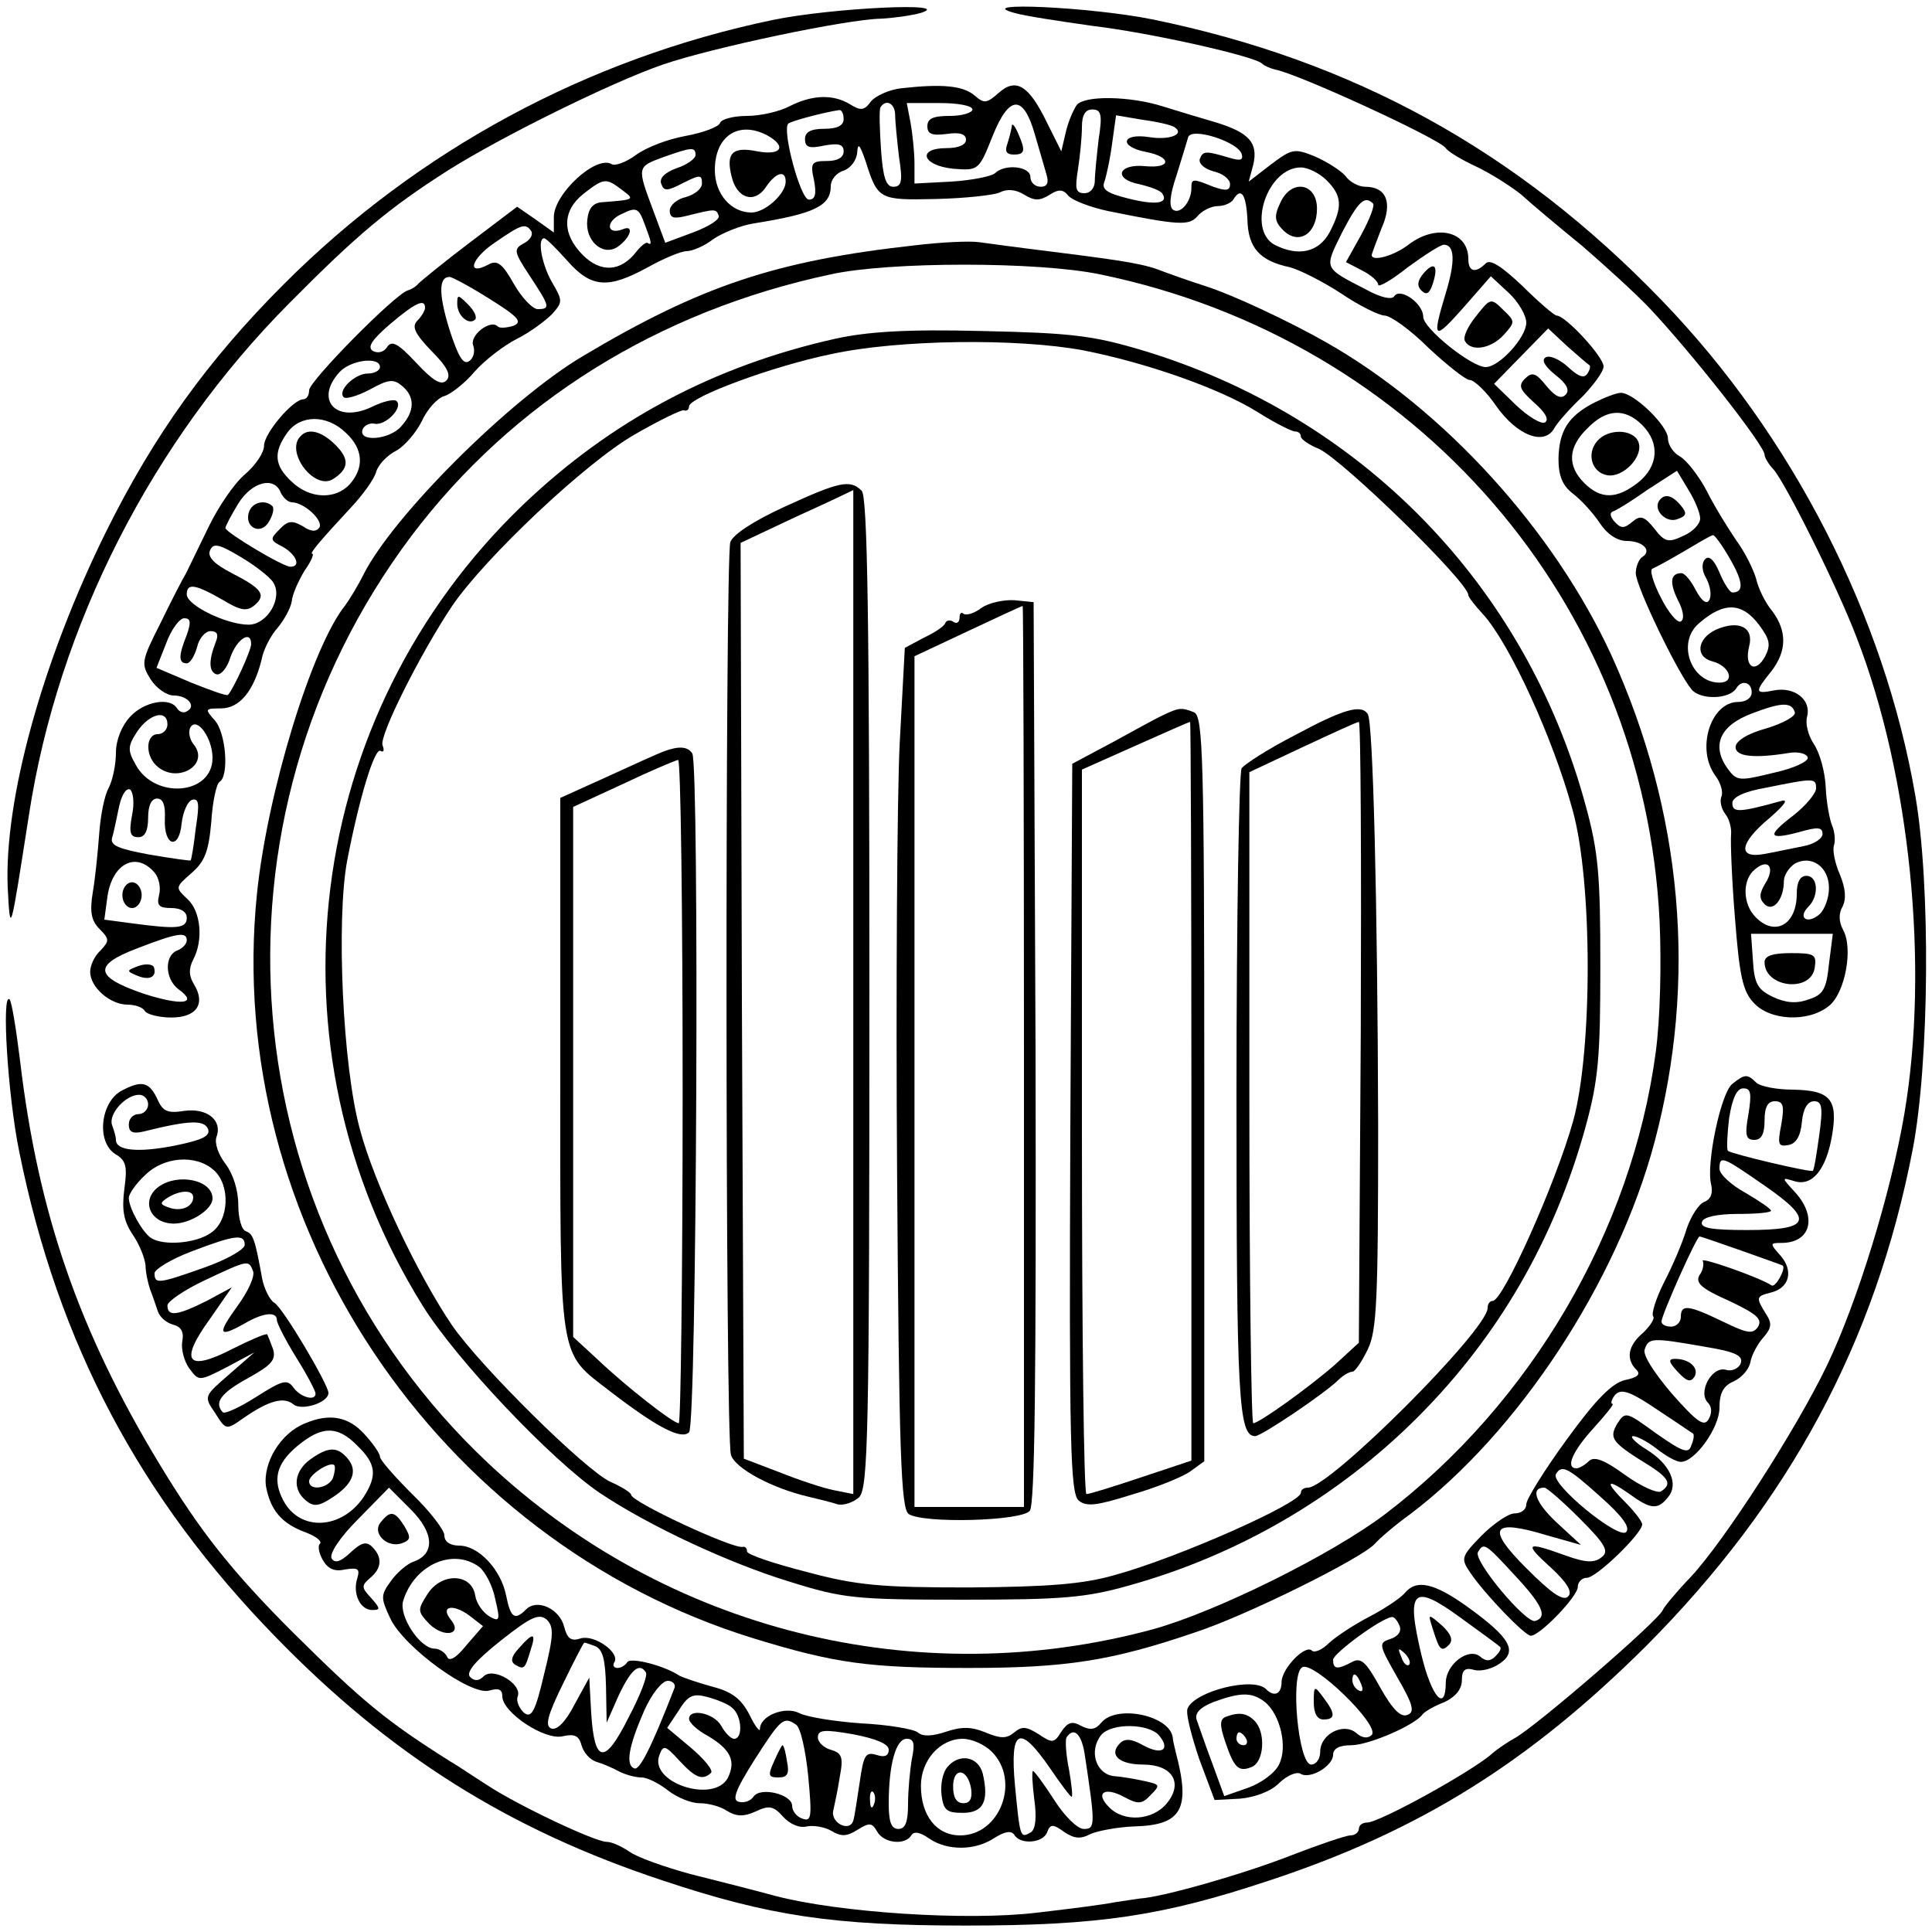 <?xml version="1.0" standalone="no"?>
<!DOCTYPE svg PUBLIC "-//W3C//DTD SVG 20010904//EN"
 "http://www.w3.org/TR/2001/REC-SVG-20010904/DTD/svg10.dtd">
<svg version="1.0" xmlns="http://www.w3.org/2000/svg"
 width="300pt" height="300pt" viewBox="0 0 300 300"
 preserveAspectRatio="xMidYMid meet">
<g transform="translate(0,300) scale(0.1,-0.1)"
fill="#000000" stroke="none">
<path d="M1200 2969 c-288 -60 -551 -202 -759 -410 -119 -119 -202 -235 -276
-384 -99 -200 -159 -417 -153 -554 4 -75 4 -72 33 114 45 293 191 580 405 795
104 105 154 147 245 205 82 52 256 138 335 165 76 26 284 70 338 71 20 1 48 5
62 9 54 17 -138 8 -230 -11z"/>
<path d="M1575 2980 c17 -5 71 -13 120 -20 93 -11 256 -48 265 -59 3 -3 12 -7
20 -9 37 -7 256 -108 265 -122 3 -5 24 -18 48 -29 23 -11 54 -31 69 -43 14
-13 57 -49 95 -80 37 -32 84 -75 103 -95 68 -72 180 -215 180 -229 0 -4 6 -15
14 -23 19 -22 99 -182 129 -261 83 -214 113 -511 74 -740 -21 -123 -73 -292
-120 -390 -48 -100 -159 -272 -211 -328 -23 -24 -42 -47 -44 -52 -6 -16 -197
-181 -230 -199 -11 -6 -27 -17 -34 -23 -29 -27 -176 -108 -195 -108 -7 0 -13
-4 -13 -10 0 -5 -6 -10 -13 -10 -7 0 -48 -14 -92 -31 -74 -29 -200 -65 -235
-67 -8 -1 -26 -4 -40 -6 -14 -3 -68 -10 -120 -16 -108 -13 -307 0 -406 26 -33
9 -92 24 -132 34 -40 11 -83 26 -95 35 -12 8 -27 15 -35 15 -18 0 -139 57
-187 89 -22 14 -47 31 -56 36 -100 63 -136 93 -244 200 -96 96 -144 157 -207
261 -126 208 -189 391 -217 628 -6 49 -13 91 -16 94 -13 13 -3 -150 15 -237
60 -297 187 -537 399 -754 177 -182 361 -298 600 -377 165 -55 264 -70 471
-70 207 0 306 15 471 70 234 77 404 184 585 364 222 223 356 471 414 771 26
135 28 413 4 550 -48 279 -191 559 -394 769 -224 232 -478 372 -791 436 -94
19 -281 28 -214 10z"/>
<path d="M1400 2863 c-19 -2 -41 -12 -48 -21 -10 -14 -16 -14 -32 -4 -26 16
-59 15 -94 -3 -15 -8 -45 -15 -66 -15 -21 0 -40 -5 -42 -11 -2 -6 -26 -15 -53
-20 -28 -5 -62 -18 -78 -30 -15 -11 -32 -17 -37 -14 -24 15 -90 -46 -90 -82
l0 -24 -28 20 -29 20 -74 -56 c-41 -31 -76 -60 -79 -63 -3 -4 -10 -9 -17 -11
-21 -7 -153 -141 -153 -155 0 -8 -4 -14 -9 -14 -16 0 -61 -53 -61 -72 0 -11
-13 -30 -29 -44 -17 -14 -42 -51 -57 -82 -15 -31 -31 -64 -35 -72 -5 -8 -23
-43 -40 -78 -30 -59 -30 -63 -15 -87 9 -14 25 -25 36 -25 21 0 35 -16 21 -24
-5 -4 -12 -2 -16 4 -11 18 -51 11 -73 -13 -13 -14 -22 -36 -22 -56 0 -18 -5
-42 -11 -54 -7 -12 -13 -44 -15 -72 -2 -27 -6 -68 -10 -91 -5 -31 -2 -44 11
-57 15 -15 15 -18 1 -33 -9 -8 -16 -23 -16 -33 0 -24 31 -51 58 -51 11 0 24
-4 27 -10 3 -5 22 -10 41 -10 39 0 54 21 35 52 -8 13 -8 24 -1 38 16 30 12 75
-9 94 -19 18 -19 18 6 40 21 18 27 34 31 79 2 32 8 60 13 63 15 9 10 77 -8 96
-15 17 -15 18 10 18 29 0 51 27 63 75 3 17 15 39 25 50 10 12 20 30 22 41 1
12 11 33 20 48 10 14 15 26 12 26 -5 0 9 17 60 72 18 19 36 44 39 55 3 11 17
26 31 33 13 7 31 28 40 46 8 18 24 36 35 39 10 3 32 20 47 38 16 18 46 41 66
51 20 10 44 28 54 38 17 19 17 21 0 50 -16 28 -23 68 -12 68 3 0 19 -16 36
-35 37 -42 63 -44 125 -10 25 14 52 25 60 25 9 0 28 8 42 19 15 10 43 21 62
24 94 15 120 27 120 58 0 10 9 21 20 24 11 4 20 16 21 28 1 16 4 13 13 -13 19
-60 21 -61 109 -59 45 1 90 6 99 10 11 6 25 5 38 -3 16 -10 24 -10 39 -1 15
10 22 9 30 -1 6 -7 34 -18 63 -24 109 -22 125 -23 138 -7 7 8 21 15 31 15 10
0 21 5 24 10 12 20 20 9 22 -31 1 -44 19 -64 66 -74 15 -4 51 -22 80 -41 28
-19 59 -34 67 -34 9 0 40 -22 68 -50 29 -27 58 -50 64 -50 7 0 26 -18 41 -40
33 -47 76 -63 91 -34 6 10 26 32 44 49 17 18 32 38 32 46 0 15 -59 79 -73 79
-3 0 -27 20 -53 46 -33 31 -50 42 -57 35 -16 -16 -27 -13 -27 7 0 43 -50 55
-93 22 -22 -17 -57 -27 -57 -16 0 2 7 20 15 41 18 40 8 65 -25 65 -10 0 -24 7
-31 17 -8 9 -29 22 -47 30 -32 13 -36 12 -68 -12 l-35 -27 7 26 c8 34 -6 50
-58 66 -24 7 -61 18 -83 25 -51 16 -121 17 -133 2 -5 -7 -13 -25 -17 -42 l-7
-30 -22 44 c-28 58 -48 71 -75 47 -19 -17 -23 -17 -38 -4 -18 15 -50 18 -113
11z m-10 -42 c0 -10 3 -39 6 -65 6 -38 4 -46 -9 -46 -11 0 -16 14 -19 58 -2
31 -3 60 -1 65 8 14 23 7 23 -12z m120 9 c0 -5 -16 -10 -35 -10 -26 0 -35 -4
-35 -16 0 -12 7 -15 30 -12 20 3 30 0 30 -9 0 -8 -12 -13 -30 -13 -47 0 -38
-27 10 -32 39 -3 40 -3 61 50 26 65 48 66 66 3 7 -24 15 -52 18 -62 4 -13 1
-19 -9 -19 -9 0 -16 7 -16 15 0 17 -40 21 -55 6 -6 -5 -36 -11 -68 -13 l-57
-3 0 31 c0 17 -3 46 -6 63 l-6 31 51 0 c28 0 51 -4 51 -10z m-200 -15 c0 -10
-10 -15 -30 -15 -21 0 -30 -5 -30 -16 0 -13 7 -15 30 -10 22 4 30 2 30 -9 0
-10 -10 -15 -26 -15 -24 0 -26 -3 -20 -30 4 -21 2 -30 -8 -30 -13 0 -42 108
-32 118 4 4 57 18 79 21 4 1 7 -6 7 -14z m396 -31 c-3 -26 -6 -55 -6 -65 0
-11 -7 -19 -16 -19 -14 0 -15 7 -10 38 3 20 6 49 6 65 0 18 5 27 16 27 14 0
16 -8 10 -46z m117 19 c18 -11 -6 -21 -38 -16 -44 7 -48 -15 -5 -23 40 -8 39
-26 -2 -22 -42 4 -50 -20 -9 -28 17 -4 34 -10 36 -15 10 -15 -11 -18 -54 -7
-32 8 -41 14 -36 26 3 9 9 36 12 60 l6 43 41 -7 c23 -3 44 -8 49 -11z m-632
-13 c31 -17 23 -32 -15 -25 -39 8 -49 -3 -40 -39 8 -34 35 -43 53 -17 15 23
31 28 31 9 0 -19 -32 -48 -53 -48 -32 0 -57 29 -57 66 0 53 37 77 81 54z m737
-29 c3 -10 -2 -11 -19 -6 -37 11 -41 11 -46 -2 -2 -7 7 -15 21 -19 14 -3 26
-12 26 -20 0 -10 -6 -11 -26 -4 -32 13 -34 13 -34 -2 0 -21 -17 -41 -28 -34
-7 4 -6 22 5 54 8 26 16 52 18 59 5 16 77 -7 83 -26z m-848 -2 c0 -5 -13 -15
-29 -20 -19 -7 -28 -16 -24 -25 4 -11 9 -11 34 2 26 13 29 13 29 -1 0 -8 -11
-17 -25 -21 -14 -3 -25 -13 -25 -21 0 -12 7 -13 27 -8 44 11 45 11 49 0 2 -6
-16 -17 -40 -26 l-43 -16 -19 51 c-25 67 -25 67 16 82 45 16 50 16 50 3z m980
-39 c24 -24 25 -41 5 -80 -17 -32 -49 -39 -86 -20 -43 24 -11 120 41 120 11 0
29 -9 40 -20z m-1094 -15 c20 -15 20 -15 -31 -19 -14 -1 -21 -9 -23 -27 -4
-32 23 -57 46 -43 21 14 28 36 9 28 -26 -10 -27 13 -1 24 22 11 26 9 35 -16
11 -29 12 -34 4 -29 -2 1 -10 -5 -17 -14 -24 -31 -55 -33 -83 -5 -33 33 -32
69 1 95 32 25 35 25 60 6z m1166 -21 c3 -3 -5 -24 -18 -48 l-24 -43 25 -13
c14 -7 25 -17 25 -22 0 -5 21 7 46 27 26 19 51 35 56 35 17 0 18 -26 3 -75
-22 -73 -19 -75 28 -22 l42 48 28 -26 c15 -14 27 -35 27 -46 0 -23 -42 -69
-63 -69 -22 0 -97 60 -97 78 0 21 -36 46 -45 32 -4 -6 -21 -2 -43 10 -68 35
-66 32 -38 89 25 48 35 58 48 45z m-1307 -43 c3 -6 -2 -14 -12 -19 -16 -9 -15
-13 10 -51 31 -47 32 -51 12 -51 -8 0 -25 18 -37 39 -18 32 -26 38 -40 30 -34
-18 -27 9 10 34 42 29 48 31 57 18z m-65 -105 c45 -28 52 -36 37 -42 -10 -3
-21 -4 -24 -1 -11 12 -45 -14 -38 -30 3 -9 0 -20 -7 -24 -9 -6 -17 9 -30 49
-17 55 -17 82 0 82 4 0 32 -15 62 -34z m-100 -14 c0 -4 -5 -13 -12 -20 -9 -9
-4 -20 22 -47 25 -25 31 -38 23 -46 -8 -8 -21 0 -47 28 -28 30 -38 35 -45 24
-5 -8 -14 -10 -22 -6 -9 6 -2 17 27 42 39 33 54 40 54 25z m1808 -89 c2 -1 1
-7 -3 -13 -5 -8 -14 -5 -30 10 -13 12 -29 19 -35 15 -7 -4 -1 -14 15 -27 18
-14 23 -24 16 -31 -7 -7 -16 -3 -30 14 -16 20 -22 22 -33 11 -11 -11 -8 -17
14 -37 17 -15 24 -26 17 -31 -6 -3 -26 9 -45 27 l-34 33 42 43 42 43 30 -28
c17 -15 32 -28 34 -29z m-1878 -3 c0 -5 -8 -10 -19 -10 -20 0 -48 -27 -37 -37
3 -3 21 2 40 12 29 16 37 17 50 6 21 -17 20 -40 -1 -63 -18 -21 -67 -25 -60
-5 2 6 11 11 19 9 17 -3 44 25 34 35 -3 4 -21 0 -39 -9 -55 -26 -89 11 -50 54
17 19 63 25 63 8z m-53 -102 c27 -25 29 -54 6 -80 -22 -24 -62 -23 -90 4 -27
25 -29 45 -7 76 20 28 61 29 91 0z m-101 -93 c4 -8 11 -15 18 -15 19 -1 48
-28 42 -39 -5 -7 -13 -7 -26 2 -16 9 -23 9 -36 -5 -15 -15 -15 -17 5 -27 21
-12 29 -31 12 -31 -12 0 -100 53 -101 60 0 3 9 20 20 38 21 34 56 43 66 17z
m-12 -139 c16 -24 -9 -66 -38 -66 -34 0 -96 30 -96 47 0 18 13 16 55 -8 28
-17 38 -19 50 -9 19 16 12 26 -35 50 -27 14 -38 25 -34 35 5 12 13 11 48 -10
22 -13 45 -31 50 -39z m-134 -82 c-13 -32 -13 -44 0 -44 5 0 12 11 16 25 3 14
13 25 21 25 10 0 13 -5 8 -17 -11 -28 -11 -46 1 -50 7 -2 17 10 22 27 10 28
32 42 32 20 0 -10 -27 -69 -36 -79 -2 -2 -27 7 -57 19 l-54 23 15 38 c8 22 21
39 28 39 10 0 11 -6 4 -26z m-30 -139 c0 -8 -7 -15 -15 -15 -18 0 -20 -31 -3
-48 31 -31 86 0 58 33 -6 8 -8 20 -4 26 10 16 34 -17 34 -48 0 -57 -89 -65
-119 -11 -13 23 -13 29 2 52 19 28 47 35 47 11z m-55 -141 c-5 -27 -3 -34 10
-34 10 0 15 10 15 30 0 19 5 30 14 30 9 0 13 -10 12 -31 -2 -43 22 -50 26 -8
2 18 9 34 16 37 11 3 12 -6 6 -44 -3 -27 -7 -50 -8 -50 0 -1 -29 3 -64 9 -48
9 -61 14 -58 26 3 9 7 31 11 49 4 18 11 29 17 26 5 -4 7 -21 3 -40z m35 -89
c7 -8 10 -24 7 -35 -4 -16 0 -20 19 -20 15 0 24 -6 24 -15 0 -17 -15 -18 -83
-9 l-45 6 5 37 c8 51 45 69 73 36z m50 -105 c0 -6 -7 -13 -15 -16 -20 -8 -19
-44 2 -60 32 -23 5 -26 -54 -7 -76 26 -79 44 -11 70 62 24 78 27 78 13z"/>
<path d="M1571 2803 c-1 -6 -4 -18 -7 -27 -4 -11 -1 -16 10 -16 18 0 19 6 6
35 -5 11 -9 15 -9 8z"/>
<path d="M1988 2685 c-10 -21 -9 -29 5 -43 24 -23 52 -5 52 34 0 40 -40 47
-57 9z"/>
<path d="M2210 2575 c-9 -11 -10 -19 -3 -26 8 -8 13 -5 18 11 9 28 2 35 -15
15z"/>
<path d="M2292 2509 c-13 -16 -21 -33 -17 -39 10 -17 41 -11 60 10 18 20 18
21 -1 39 -19 19 -20 18 -42 -10z"/>
<path d="M710 2528 c0 -18 18 -34 28 -24 3 4 -2 14 -11 23 -16 16 -17 16 -17
1z"/>
<path d="M467 2323 c-25 -24 21 -85 50 -67 25 16 26 31 4 53 -21 21 -42 27
-54 14z"/>
<path d="M387 2206 c-9 -24 17 -38 30 -17 7 11 9 22 6 25 -11 11 -31 6 -36 -8z"/>
<path d="M190 1610 c0 -11 7 -20 15 -20 8 0 15 9 15 20 0 11 -7 20 -15 20 -8
0 -15 -9 -15 -20z"/>
<path d="M215 1500 c-19 -7 -19 -8 -2 -15 19 -8 31 -2 26 13 -2 5 -13 6 -24 2z"/>
<path d="M1420 2619 c-216 -24 -332 -63 -515 -172 -113 -67 -295 -248 -341
-340 -9 -18 -22 -39 -28 -47 -52 -65 -121 -291 -137 -448 -52 -509 278 -1004
771 -1156 127 -39 179 -46 334 -46 151 0 222 11 351 55 80 26 261 116 280 138
6 7 30 28 55 46 168 127 321 360 379 577 67 251 44 513 -67 757 -89 193 -259
381 -442 485 -56 32 -145 74 -189 88 -25 8 -53 18 -61 21 -32 13 -56 17 -175
32 -49 6 -101 13 -115 15 -14 2 -59 0 -100 -5z m288 -45 c491 -101 845 -509
869 -1004 3 -67 1 -152 -6 -204 -37 -277 -194 -545 -420 -717 -83 -63 -263
-152 -361 -179 -366 -99 -755 -2 -1032 258 -401 377 -452 997 -119 1440 157
208 383 349 651 406 91 20 322 20 418 0z"/>
<path d="M1297 2474 c-188 -42 -348 -127 -485 -258 -340 -326 -405 -843 -156
-1243 52 -84 200 -240 275 -291 76 -51 200 -109 295 -138 83 -26 102 -28 269
-28 154 0 191 3 258 22 169 47 324 137 448 261 126 126 213 277 261 451 20 73
23 108 23 250 0 142 -3 177 -23 250 -93 342 -349 604 -688 706 -77 23 -110 27
-249 30 -117 3 -178 -1 -228 -12z m385 -18 c97 -19 212 -59 271 -96 27 -17 53
-30 58 -30 5 0 9 -3 9 -8 0 -4 13 -13 28 -19 37 -17 232 -207 232 -227 0 -3
10 -16 23 -30 41 -45 109 -193 139 -304 31 -111 31 -372 1 -482 -27 -97 -109
-280 -125 -280 -5 0 -8 -5 -8 -11 0 -34 -245 -279 -279 -279 -6 0 -11 -3 -11
-8 0 -16 -191 -101 -290 -128 -49 -14 -103 -18 -225 -19 -136 0 -174 3 -252
24 -51 13 -93 27 -93 32 0 5 -3 8 -7 7 -16 -3 -173 70 -173 81 0 3 -14 12 -32
20 -38 17 -202 179 -246 243 -53 78 -121 221 -143 304 -27 98 -37 325 -20 417
19 99 43 177 52 171 5 -3 6 1 3 9 -5 15 58 141 108 216 52 76 208 223 283 266
38 22 73 39 77 38 4 -2 8 1 8 6 0 14 128 62 220 81 105 23 290 25 392 6z"/>
<path d="M1218 2213 c-48 -22 -80 -43 -84 -55 -8 -27 -8 -1390 1 -1417 6 -21
64 -52 120 -65 17 -4 37 -9 46 -12 9 -2 24 3 33 11 14 15 16 93 16 784 0 583
-3 770 -12 779 -18 18 -35 14 -120 -25z m107 -753 l0 -780 -30 6 c-16 3 -55
16 -85 28 l-55 21 -3 711 -2 711 87 41 c49 22 88 41 88 41 0 1 0 -350 0 -779z"/>
<path d="M1524 2056 c-12 -9 -24 -12 -28 -9 -3 3 -6 1 -6 -6 0 -7 -4 -10 -9
-7 -5 4 -11 3 -13 -1 -1 -5 -16 -15 -33 -23 l-30 -16 -8 -149 c-4 -83 -6 -383
-4 -668 3 -432 6 -520 18 -528 23 -15 175 -11 188 5 8 9 10 204 9 712 l-3 699
-30 3 c-16 1 -40 -4 -51 -12z m66 -696 l0 -700 -85 0 -85 0 0 660 0 661 83 39
c45 21 83 39 85 39 1 1 2 -314 2 -699z"/>
<path d="M1805 1889 c-11 -5 -47 -25 -80 -43 l-60 -32 -3 -566 c-2 -490 0
-567 13 -578 12 -10 28 -8 82 9 38 11 78 27 91 36 l22 16 0 578 c0 519 -2 579
-16 585 -20 8 -24 7 -49 -5z m45 -583 l0 -574 -78 -26 c-42 -14 -80 -26 -85
-26 -4 0 -7 253 -7 563 l0 562 83 37 c45 20 83 37 85 37 1 1 2 -257 2 -573z"/>
<path d="M2010 1858 c-41 -21 -78 -45 -82 -51 -4 -7 -8 -234 -8 -505 0 -473 3
-532 29 -532 10 0 109 67 129 87 7 7 17 13 22 13 4 0 15 16 24 35 14 29 16 77
16 347 -1 352 -8 626 -16 639 -10 16 -38 8 -114 -33z m103 -460 l-3 -483 -37
-34 c-40 -35 -118 -91 -127 -91 -3 0 -6 227 -6 505 l0 506 83 39 c45 21 84 39
87 39 3 1 4 -216 3 -481z"/>
<path d="M1030 1833 c-8 -3 -48 -21 -87 -39 l-73 -33 0 -417 c0 -468 -4 -441
78 -505 73 -56 110 -75 122 -63 12 12 16 1036 5 1054 -7 11 -21 12 -45 3z m30
-528 c0 -283 -3 -515 -6 -515 -9 0 -83 58 -126 99 l-38 35 0 412 0 411 78 36
c42 20 80 36 85 37 4 0 7 -232 7 -515z"/>
<path d="M2476 2375 c-41 -21 -55 -44 -56 -87 0 -27 6 -42 23 -55 13 -10 31
-30 41 -45 11 -17 27 -28 42 -28 25 0 40 -15 24 -25 -5 -3 -10 -15 -10 -25 0
-20 65 -155 87 -181 14 -16 58 -15 69 2 8 14 24 10 24 -6 0 -9 -9 -15 -21 -15
-43 0 -66 -74 -35 -115 8 -11 12 -25 9 -32 -3 -7 0 -19 6 -27 6 -7 10 -22 9
-32 -1 -11 1 -68 6 -129 7 -90 12 -114 29 -132 25 -28 85 -31 117 -5 25 20 38
89 22 118 -7 13 -7 26 -1 36 6 12 5 28 -4 50 -8 18 -12 39 -9 46 2 7 1 20 -3
30 -4 9 -9 36 -10 59 -1 24 -9 53 -18 67 -9 13 -14 32 -11 43 7 26 -19 47 -51
41 -30 -6 -31 -3 -5 29 25 32 25 63 2 94 -11 13 -22 36 -25 50 -4 14 -17 41
-31 60 -13 19 -34 53 -46 77 -12 23 -31 47 -41 53 -10 5 -19 18 -19 28 0 20
-53 71 -73 71 -7 0 -25 -7 -41 -15z m74 -35 c28 -28 25 -64 -6 -89 -33 -26
-58 -27 -84 -1 -27 27 -25 56 5 85 29 30 58 32 85 5z m90 -145 c0 -9 -12 -21
-26 -27 -23 -11 -29 -10 -45 11 -16 20 -22 21 -34 11 -13 -11 -18 -11 -28 0
-7 8 -8 14 -2 16 6 2 30 17 54 34 l45 29 18 -30 c10 -16 18 -36 18 -44z m47
-64 c20 -35 21 -51 3 -51 -4 0 -13 14 -20 31 -8 19 -16 27 -22 21 -6 -6 -6
-18 2 -31 6 -12 8 -26 4 -33 -4 -7 -12 -1 -21 16 -7 14 -17 26 -22 26 -17 0
-19 -14 -6 -41 9 -17 11 -30 5 -34 -5 -3 -19 13 -31 37 -12 23 -18 44 -13 45
5 2 27 14 49 27 22 13 42 25 45 25 3 0 15 -17 27 -38z m45 -102 c16 -22 18
-30 9 -48 -15 -28 -33 -17 -25 15 8 30 -16 42 -52 26 -29 -14 -32 -42 -5 -49
27 -7 36 -33 11 -33 -44 0 -67 62 -32 92 39 34 67 33 94 -3z m55 -135 c2 -6
-18 -17 -44 -25 -30 -8 -48 -20 -48 -29 0 -15 29 -18 84 -9 13 2 26 -1 28 -7
2 -6 -21 -17 -53 -24 -53 -13 -57 -13 -71 6 -26 36 -13 67 37 86 47 18 62 18
67 2z m33 -118 c0 -8 -16 -27 -35 -42 -42 -32 -40 -39 9 -26 28 8 36 8 36 -3
0 -7 -13 -16 -30 -19 -16 -3 -43 -9 -60 -12 -43 -8 -39 17 8 56 24 21 30 30
17 26 -65 -18 -75 -18 -75 -3 0 9 18 18 53 24 74 15 77 15 77 -1z m20 -155 c0
-16 -7 -34 -15 -41 -19 -16 -34 -5 -17 12 17 17 15 48 -3 48 -10 0 -15 -10
-15 -28 0 -48 -34 -67 -64 -36 -20 20 -21 58 -1 74 21 18 32 3 16 -22 -9 -15
-10 -23 -1 -32 13 -13 30 7 30 36 0 9 8 21 17 27 26 14 53 -5 53 -38z m0 -118
c-4 -39 -9 -48 -32 -55 -19 -7 -36 -5 -55 4 -23 11 -29 20 -31 56 l-3 42 63 0
64 0 -6 -47z"/>
<path d="M2480 2315 c-17 -20 -8 -49 16 -53 25 -4 57 30 48 52 -8 20 -47 21
-64 1z"/>
<path d="M2576 2222 c-9 -15 12 -35 29 -28 14 5 15 9 5 21 -14 17 -26 19 -34
7z"/>
<path d="M2740 1506 c0 -40 73 -48 78 -8 3 20 -1 22 -37 22 -28 0 -41 -4 -41
-14z"/>
<path d="M2690 1317 c-18 -14 -41 -125 -33 -156 3 -13 0 -23 -10 -27 -9 -3
-21 -22 -28 -42 -6 -21 -22 -58 -35 -83 -13 -26 -20 -49 -17 -53 3 -3 -4 -14
-15 -25 -24 -20 -28 -41 -11 -58 7 -7 2 -12 -18 -16 -20 -5 -45 -30 -90 -92
-35 -48 -63 -93 -63 -101 0 -8 -8 -14 -18 -14 -10 0 -33 -16 -52 -35 -31 -32
-32 -35 -17 -57 23 -34 85 -98 94 -98 14 0 73 61 73 76 0 7 6 14 14 14 15 0
86 69 86 83 0 4 -11 19 -25 33 -33 33 -32 40 4 15 34 -25 45 -26 61 -6 17 20
4 51 -33 74 -18 11 -27 21 -21 21 6 0 23 -9 37 -20 14 -11 30 -20 37 -20 22 0
60 53 60 84 0 23 6 34 22 41 13 6 24 19 26 30 2 11 11 28 20 38 13 15 14 22 4
37 -16 26 -15 27 8 33 29 7 35 34 15 57 -17 19 -17 20 1 20 46 0 56 40 22 78
-22 24 -22 24 -2 18 28 -9 50 18 59 72 9 55 -3 69 -61 70 -25 0 -51 5 -57 11
-14 14 -18 13 -37 -2z m25 -47 c-6 -33 -4 -40 9 -40 11 0 16 9 16 30 0 21 5
30 16 30 13 0 15 -7 10 -36 -6 -31 -5 -35 11 -32 12 2 19 14 21 36 2 21 9 32
19 32 12 0 14 -9 8 -52 -4 -29 -8 -54 -10 -56 -3 -3 -126 26 -132 31 -2 3 -1
26 2 51 5 31 12 46 22 46 12 0 13 -8 8 -40z m25 -111 c78 -54 72 -69 -27 -69
-55 0 -74 3 -70 13 2 7 23 12 55 12 29 0 52 2 52 5 0 3 -18 15 -40 28 -22 12
-40 29 -40 37 0 22 5 19 70 -26z m-36 -101 c34 -12 62 -22 64 -23 6 -4 -11
-35 -17 -31 -20 13 -112 45 -107 38 2 -4 1 -14 -5 -22 -7 -12 3 -21 46 -40 42
-20 52 -28 45 -40 -8 -12 -16 -11 -55 8 -54 26 -65 27 -65 7 0 -8 -7 -15 -15
-15 -8 0 -15 3 -15 8 0 10 54 131 59 132 2 0 31 -10 65 -22z m-58 -149 c49 -8
61 -14 57 -26 -3 -8 -14 -13 -23 -10 -22 6 -44 -35 -28 -51 6 -6 7 -16 1 -26
-7 -12 -18 -4 -57 40 -28 33 -46 61 -42 69 6 18 12 18 92 4z m-68 -101 c26
-17 49 -33 51 -34 2 -2 1 -10 -3 -19 -4 -13 -14 -9 -54 19 -47 34 -48 35 -61
15 -13 -23 -8 -29 52 -66 29 -19 33 -28 16 -39 -6 -3 -31 8 -56 26 -33 24 -48
29 -56 21 -6 -6 -15 -11 -19 -11 -18 0 -6 27 27 63 18 20 32 37 29 37 -3 0 -2
5 1 10 10 16 23 12 73 -22z m-93 -132 c34 -30 47 -48 40 -55 -12 -12 -118 75
-109 90 9 15 18 11 69 -35z m-32 -34 c40 -40 46 -51 34 -60 -11 -9 -24 -9 -57
3 -61 22 -64 19 -22 -19 26 -24 34 -38 27 -45 -8 -8 -27 6 -65 44 -63 63 -54
77 32 51 l53 -15 -38 35 c-33 31 -41 54 -19 54 4 0 29 -22 55 -48z m-101 -88
c44 -47 51 -65 32 -71 -14 -5 -97 94 -89 107 9 15 11 14 57 -36z"/>
<path d="M2605 870 c14 -15 20 -17 26 -8 8 13 -7 28 -30 28 -11 0 -10 -5 4
-20z"/>
<path d="M190 1307 c-34 -17 -41 -80 -11 -99 17 -10 19 -19 14 -55 -4 -32 -1
-49 13 -70 11 -16 19 -37 20 -48 0 -11 4 -28 7 -37 4 -10 9 -25 12 -34 3 -9
13 -18 24 -21 12 -3 17 -11 14 -26 -2 -12 3 -31 11 -42 15 -20 15 -20 58 2
l43 23 -39 -34 c-39 -34 -40 -34 -22 -60 17 -27 17 -27 44 -8 39 27 63 34 78
21 13 -10 54 3 54 18 0 13 -71 133 -84 140 -7 4 -16 22 -19 38 -11 61 -14 69
-25 73 -7 2 -12 21 -12 41 0 23 -8 48 -20 64 -11 14 -17 32 -14 41 10 26 -14
46 -50 41 -25 -4 -33 -1 -41 17 -13 28 -24 31 -55 15z m40 -22 c0 -8 -7 -15
-15 -15 -8 0 -15 -7 -15 -16 0 -12 6 -15 23 -11 72 18 94 18 100 4 4 -11 -8
-17 -52 -26 -56 -11 -91 -8 -91 9 0 5 -3 15 -6 23 -6 17 21 47 42 47 8 0 14
-7 14 -15z m102 -102 c26 -23 24 -78 -4 -97 -23 -17 -75 -21 -94 -8 -13 9 -34
46 -34 62 0 6 11 22 25 35 29 29 79 33 107 8z m48 -116 c0 -7 -28 -23 -62 -35
-73 -26 -78 -26 -78 -9 0 6 26 22 58 34 68 26 82 27 82 10z m13 -41 c3 -8 -8
-32 -25 -55 -31 -43 -29 -49 12 -26 29 17 50 19 50 5 0 -5 14 -32 30 -58 17
-27 30 -52 30 -56 0 -12 -23 -6 -34 9 -10 14 -17 12 -58 -14 -25 -16 -49 -27
-52 -24 -14 15 -3 30 39 53 36 20 44 28 39 45 -4 11 -8 21 -9 23 -2 2 -27 -9
-55 -23 -70 -36 -82 -19 -34 47 l34 49 -39 -21 c-46 -23 -61 -25 -61 -7 0 6
26 24 58 39 68 32 68 32 75 14z"/>
<path d="M246 1157 c-28 -21 -13 -57 24 -57 26 0 60 22 60 39 0 29 -54 40 -84
18z m54 -16 c0 -15 -19 -23 -38 -16 -14 5 -14 7 -2 15 19 12 40 13 40 1z"/>
<path d="M474 790 c-38 -15 -66 -61 -61 -98 7 -37 24 -58 63 -72 15 -6 24 -13
21 -17 -4 -3 -2 -14 4 -25 8 -14 18 -19 35 -15 20 3 23 1 19 -13 -8 -24 4 -50
23 -50 13 0 13 2 -2 19 -15 16 -15 19 -1 31 18 15 19 32 3 48 -9 9 -17 7 -34
-9 -15 -14 -24 -17 -29 -9 -4 7 12 32 41 61 l48 49 34 -34 c36 -36 38 -69 4
-81 -9 -3 -25 -16 -35 -30 -16 -22 -16 -26 -1 -58 21 -45 126 -121 154 -112
14 4 20 2 20 -9 0 -25 66 -69 94 -62 18 4 25 1 29 -14 3 -11 13 -23 24 -26 10
-3 26 -10 35 -15 10 -5 25 -9 34 -9 9 0 27 -9 41 -20 14 -11 36 -20 49 -20 14
0 33 -5 43 -12 15 -9 26 -9 44 -1 21 10 28 9 43 -8 11 -12 26 -18 37 -15 11 2
28 -1 38 -7 15 -9 24 -9 41 2 18 11 22 11 30 -3 10 -18 43 -22 53 -6 4 7 14 5
28 -5 28 -19 71 -19 101 1 16 10 26 12 31 5 9 -16 45 -13 51 4 5 13 9 13 27 0
15 -10 25 -11 40 -3 11 5 42 11 69 12 73 2 87 27 64 114 -2 9 -5 20 -5 24 -4
34 -87 52 -111 23 -9 -11 -17 -12 -31 -5 -14 8 -21 6 -31 -9 -11 -18 -14 -18
-35 -4 -19 12 -26 13 -38 3 -12 -10 -21 -10 -45 0 -22 9 -37 9 -61 1 -21 -7
-36 -8 -44 -1 -6 5 -46 12 -88 14 -42 3 -85 10 -96 16 -22 11 -61 -4 -61 -25
0 -5 -8 5 -16 22 -13 25 -27 36 -58 44 -22 6 -45 14 -51 17 -24 16 -76 29 -81
21 -3 -5 -10 -9 -15 -9 -6 0 -8 4 -5 9 9 15 -31 43 -52 37 -15 -5 -21 -1 -26
18 -7 28 -42 44 -59 27 -18 -18 -24 -13 -31 21 -8 41 -43 78 -73 78 -14 0 -23
6 -23 16 0 8 -22 37 -50 64 -27 27 -50 53 -50 58 0 5 -11 21 -25 36 -24 26
-53 32 -91 16z m81 -35 c29 -28 31 -46 10 -79 -34 -51 -99 -55 -125 -6 -17 32
-11 57 21 84 38 32 63 33 94 1z m189 -188 c9 -7 21 -29 25 -50 8 -33 7 -36 -9
-27 -10 6 -20 20 -22 32 -5 35 -52 37 -74 3 -16 -25 -16 -27 3 -47 23 -22 52
-16 33 7 -17 21 3 25 28 7 l22 -17 -26 -30 c-16 -20 -27 -26 -30 -17 -3 6 -12
12 -19 12 -23 0 -56 51 -49 74 17 56 77 83 118 53z m101 -166 c-14 -60 -20
-70 -32 -60 -7 7 -12 18 -9 25 7 19 -38 46 -53 31 -7 -7 -14 -8 -21 -1 -7 7 8
25 47 56 48 38 60 43 72 33 11 -11 11 -24 -4 -84z m79 43 c12 -5 16 -21 17
-63 l1 -56 19 43 c19 40 32 51 42 35 3 -5 -9 -36 -27 -70 -37 -74 -53 -72 -58
7 l-3 55 -23 -42 c-14 -27 -27 -40 -36 -37 -10 4 -6 20 18 69 17 35 32 64 33
64 1 1 8 -2 17 -5z m123 -66 c-37 -95 -54 -127 -62 -124 -14 5 -9 34 15 89 12
27 28 47 37 47 8 0 13 -6 10 -12z m90 -30 c15 -12 17 -48 3 -48 -5 0 -14 9
-20 20 -11 20 -50 28 -50 11 0 -6 13 -18 30 -27 35 -21 43 -39 30 -65 -22 -40
-123 -7 -106 36 6 16 9 15 31 -9 25 -27 36 -31 49 -19 4 4 -10 21 -31 39 l-37
31 18 27 c14 23 22 27 44 21 15 -4 33 -11 39 -17z m99 -26 c7 -4 15 -40 19
-80 6 -64 5 -71 -9 -66 -9 3 -16 12 -16 20 0 18 -50 30 -60 14 -4 -6 -14 -10
-22 -8 -12 2 -7 17 24 66 41 64 45 67 64 54z m144 -39 c0 -10 -7 -12 -19 -8
-17 5 -20 0 -26 -42 -4 -26 -8 -54 -10 -60 -6 -19 -36 -3 -31 16 2 9 7 32 10
52 6 31 3 37 -14 42 -11 3 -20 12 -20 19 0 12 9 13 55 5 36 -7 55 -15 55 -24z
m420 22 c18 -22 4 -31 -25 -15 -18 10 -28 11 -36 3 -18 -18 -1 -33 36 -33 45
0 63 -28 37 -60 -22 -27 -67 -30 -90 -6 -22 22 -7 32 23 16 22 -12 28 -12 42
3 15 15 14 16 -8 21 -13 3 -35 7 -49 8 -28 3 -40 39 -20 64 16 19 74 18 90 -1z
m-116 -27 c17 -112 17 -118 -1 -118 -10 0 -30 20 -46 45 -16 25 -31 45 -33 45
-2 0 -1 -20 2 -44 4 -28 2 -46 -5 -51 -17 -10 -17 -9 -25 73 -8 88 7 95 54 27
17 -25 32 -45 34 -45 2 0 0 19 -4 42 -5 24 -6 46 -4 50 11 17 23 6 28 -24z
m-268 -9 c-3 -17 -6 -49 -6 -70 0 -28 -4 -39 -15 -39 -11 0 -15 11 -15 39 0
61 11 101 28 101 11 0 13 -7 8 -31z m124 11 c45 -45 13 -130 -49 -130 -37 0
-61 31 -61 77 0 40 30 73 65 73 14 0 34 -9 45 -20z m-183 -82 c-3 -8 -6 -5 -6
6 -1 11 2 17 5 13 3 -3 4 -12 1 -19z"/>
<path d="M482 734 c-25 -18 -29 -46 -7 -64 12 -10 20 -9 40 4 33 21 41 42 25
61 -16 19 -30 19 -58 -1z m35 -29 c-7 -16 -37 -21 -37 -5 0 10 32 31 39 25 2
-2 1 -11 -2 -20z"/>
<path d="M806 441 c-12 -13 -14 -21 -6 -26 14 -8 15 -7 24 23 9 27 4 28 -18 3z"/>
<path d="M1202 265 c-10 -22 -9 -25 7 -25 14 0 17 6 13 25 -2 14 -5 25 -7 25
-1 0 -7 -11 -13 -25z"/>
<path d="M1471 256 c-7 -8 -11 -27 -9 -43 3 -24 8 -28 33 -28 32 0 41 18 31
61 -7 27 -37 32 -55 10z m37 -34 c2 -15 -2 -22 -12 -22 -11 0 -16 9 -16 26 0
31 23 28 28 -4z"/>
<path d="M591 636 c-14 -17 11 -41 34 -32 13 5 13 9 3 26 -15 24 -22 25 -37 6z"/>
<path d="M2181 526 c-7 -8 -31 -24 -54 -36 -23 -12 -51 -30 -63 -41 -11 -11
-23 -16 -27 -12 -10 10 -47 -28 -47 -49 0 -18 -11 -24 -24 -11 -19 20 -111 -3
-122 -30 -3 -8 6 -42 18 -78 l24 -64 39 2 c23 2 48 11 61 24 12 12 27 18 33
15 15 -10 51 12 51 29 0 10 10 15 28 15 27 0 99 31 111 48 3 4 18 13 34 19 17
8 27 20 27 34 0 16 5 20 19 16 11 -3 29 2 40 10 28 19 16 40 -49 87 -54 39
-81 44 -99 22z m148 -83 c3 -2 0 -8 -7 -15 -8 -8 -15 -8 -24 0 -18 14 -52 -12
-53 -40 0 -48 -22 -24 -38 43 -24 101 -13 111 61 57 32 -23 59 -43 61 -45z
m-156 33 c4 -9 -2 -17 -14 -21 -19 -6 -18 -9 11 -60 25 -43 27 -54 15 -58 -10
-4 -23 9 -42 43 -22 40 -30 47 -44 39 -23 -12 -29 -11 -29 4 1 10 74 64 91 66
4 1 9 -6 12 -13z m15 -61 c-3 -3 -9 2 -12 12 -6 14 -5 15 5 6 7 -7 10 -15 7
-18z m-58 -109 c-6 -6 -15 -5 -24 3 -20 17 -56 -2 -56 -29 0 -11 -6 -20 -14
-20 -20 0 -33 140 -14 151 17 11 122 -91 108 -105z m-16 78 c3 -8 2 -12 -4 -9
-6 3 -10 10 -10 16 0 14 7 11 14 -7z m-151 -26 c25 -19 37 -71 23 -98 -6 -13
-28 -29 -48 -36 l-37 -13 -19 52 c-11 29 -21 59 -24 67 -3 10 6 19 26 27 41
15 59 16 79 1z"/>
<path d="M2225 470 c10 -32 13 -36 25 -24 7 7 3 17 -11 30 -22 19 -22 19 -14
-6z"/>
<path d="M2040 357 c0 -17 5 -27 15 -27 19 0 19 9 0 34 -14 19 -15 19 -15 -7z"/>
<path d="M1903 334 c-9 -4 -9 -13 -1 -37 14 -42 21 -49 41 -41 20 7 23 54 5
72 -12 12 -24 14 -45 6z m32 -34 c3 -5 1 -10 -4 -10 -6 0 -11 5 -11 10 0 6 2
10 4 10 3 0 8 -4 11 -10z"/>
</g>
</svg>
